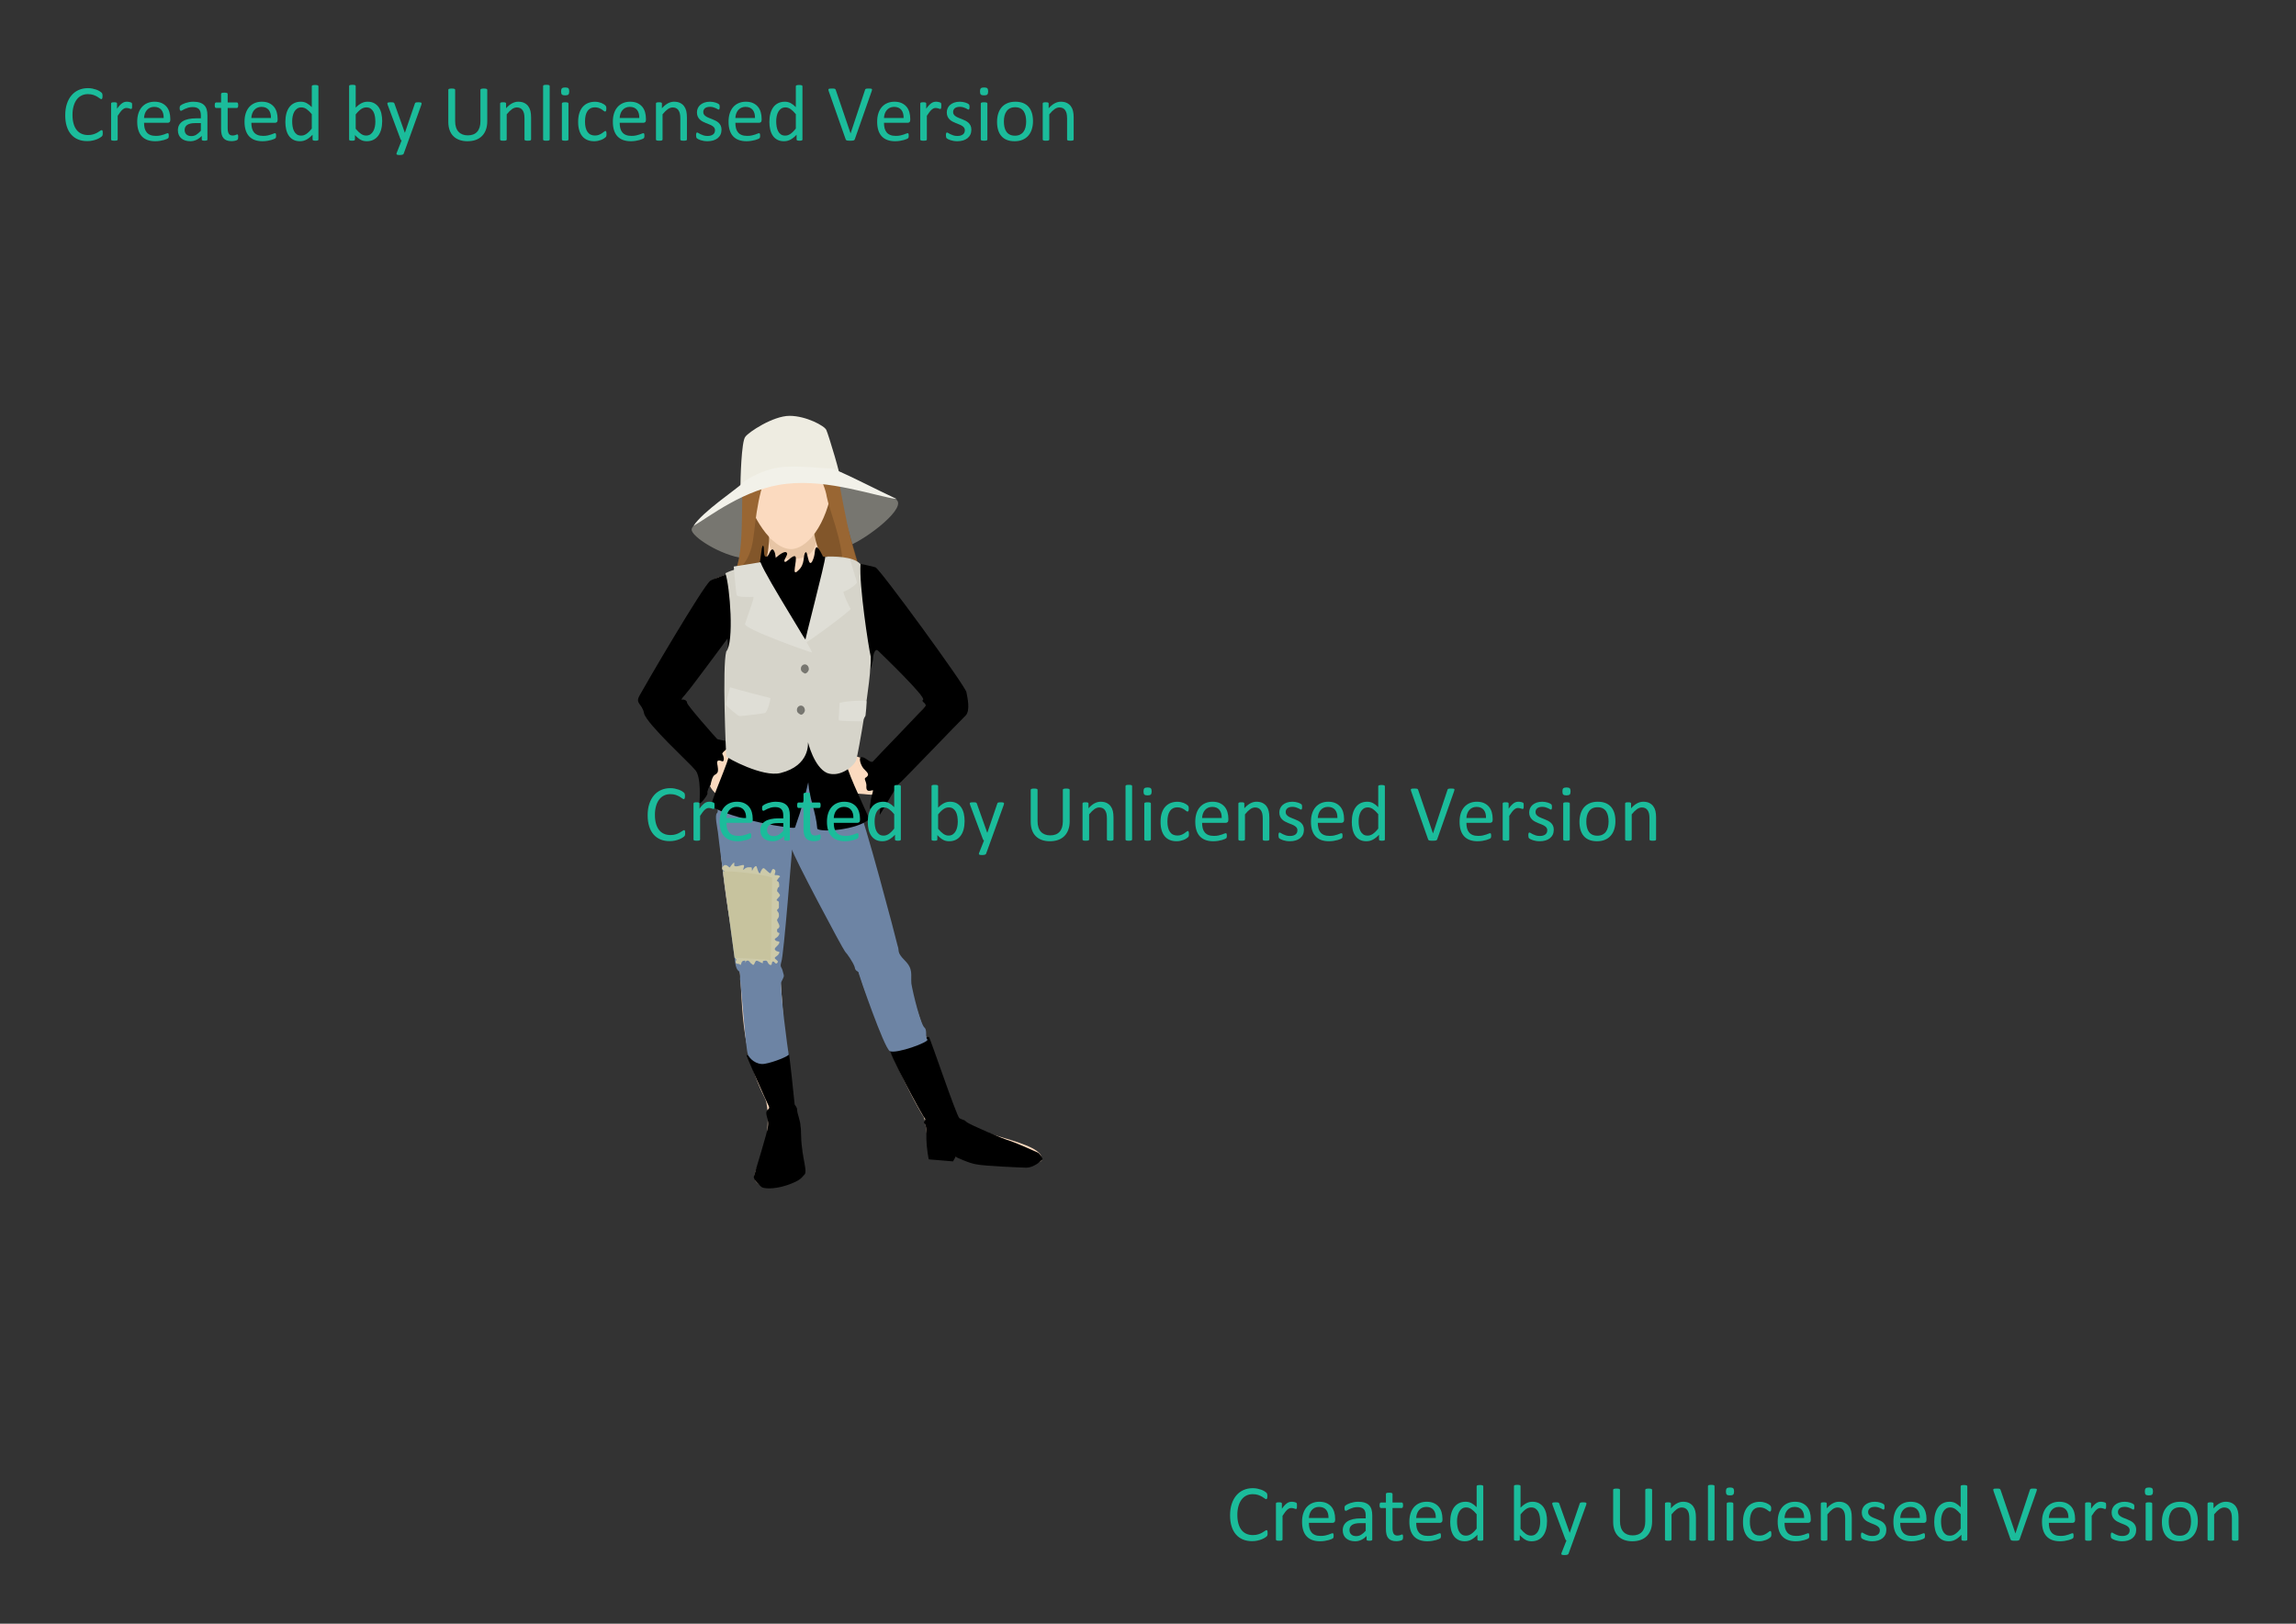 <?xml version="1.0" encoding="UTF-8"?>
<svg xmlns="http://www.w3.org/2000/svg" xmlns:xlink="http://www.w3.org/1999/xlink" width="841.89pt" height="595.276pt" viewBox="0 0 841.89 595.276" version="1.1">
<rect x="0" y="0" width="841.89" height="595.276" fill="#333333" stroke="none"/>
<defs>
<g>
<symbol overflow="visible" id="glyph0-0">
<path style="stroke:none;" d="M 14.574 -18.953 L 14.574 0 L 0.645 0 L 0.645 -18.953 Z M 13.051 -1.188 L 13.051 -17.77 L 2.168 -17.77 L 2.168 -1.188 Z M 11.234 -12.523 C 11.23 -11.945 11.152 -11.434 11 -10.984 C 10.84 -10.535 10.621 -10.156 10.344 -9.852 C 10.059 -9.539 9.727 -9.297 9.344 -9.125 C 8.957 -8.945 8.539 -8.844 8.086 -8.82 L 8.008 -6.594 C 8.004 -6.492 7.926 -6.426 7.777 -6.387 C 7.621 -6.348 7.41 -6.328 7.145 -6.328 C 6.988 -6.328 6.859 -6.332 6.758 -6.344 C 6.652 -6.352 6.57 -6.367 6.504 -6.387 C 6.438 -6.402 6.387 -6.426 6.359 -6.457 C 6.324 -6.488 6.309 -6.531 6.312 -6.594 L 6.242 -9.289 C 6.219 -9.578 6.273 -9.785 6.406 -9.902 C 6.535 -10.02 6.715 -10.078 6.938 -10.078 L 7.188 -10.078 C 7.598 -10.078 7.941 -10.137 8.223 -10.262 C 8.496 -10.379 8.723 -10.543 8.895 -10.75 C 9.066 -10.953 9.188 -11.199 9.262 -11.488 C 9.336 -11.773 9.375 -12.078 9.375 -12.406 C 9.375 -13.117 9.18 -13.684 8.793 -14.105 C 8.406 -14.52 7.789 -14.73 6.941 -14.734 C 6.594 -14.73 6.281 -14.695 6.004 -14.625 C 5.723 -14.551 5.477 -14.465 5.266 -14.375 C 5.051 -14.281 4.875 -14.199 4.742 -14.121 C 4.602 -14.043 4.504 -14.004 4.441 -14.004 C 4.41 -14.004 4.379 -14.012 4.348 -14.031 C 4.316 -14.051 4.285 -14.086 4.258 -14.141 C 4.227 -14.191 4.207 -14.266 4.195 -14.359 C 4.18 -14.449 4.172 -14.574 4.176 -14.734 C 4.172 -14.898 4.184 -15.035 4.211 -15.145 C 4.23 -15.25 4.281 -15.344 4.359 -15.426 C 4.422 -15.492 4.547 -15.57 4.738 -15.656 C 4.922 -15.742 5.145 -15.828 5.406 -15.914 C 5.664 -15.996 5.949 -16.066 6.262 -16.125 C 6.57 -16.184 6.883 -16.211 7.203 -16.215 C 7.906 -16.211 8.516 -16.113 9.023 -15.922 C 9.531 -15.723 9.945 -15.461 10.27 -15.129 C 10.594 -14.797 10.836 -14.406 10.996 -13.957 C 11.152 -13.508 11.23 -13.027 11.234 -12.523 Z M 8.246 -4 C 8.242 -3.793 8.227 -3.621 8.195 -3.484 C 8.16 -3.348 8.102 -3.234 8.02 -3.148 C 7.934 -3.055 7.82 -2.992 7.68 -2.957 C 7.535 -2.914 7.363 -2.895 7.164 -2.898 C 6.945 -2.895 6.766 -2.914 6.625 -2.957 C 6.48 -2.992 6.367 -3.055 6.281 -3.148 C 6.195 -3.234 6.133 -3.348 6.094 -3.484 C 6.055 -3.621 6.035 -3.793 6.035 -4 C 6.035 -4.199 6.055 -4.371 6.094 -4.516 C 6.133 -4.656 6.195 -4.773 6.281 -4.863 C 6.367 -4.949 6.48 -5.012 6.625 -5.055 C 6.766 -5.09 6.945 -5.109 7.164 -5.113 C 7.363 -5.109 7.535 -5.09 7.68 -5.055 C 7.82 -5.012 7.934 -4.949 8.02 -4.863 C 8.102 -4.773 8.16 -4.656 8.195 -4.516 C 8.227 -4.371 8.242 -4.199 8.246 -4 Z M 8.246 -4 "/>
</symbol>
<symbol overflow="visible" id="glyph0-1">
<path style="stroke:none;" d="M 15.176 -2.68 C 15.176 -2.52 15.168 -2.383 15.16 -2.27 C 15.148 -2.148 15.133 -2.047 15.109 -1.961 C 15.082 -1.871 15.051 -1.793 15.016 -1.727 C 14.973 -1.656 14.902 -1.574 14.809 -1.477 C 14.707 -1.379 14.504 -1.23 14.195 -1.031 C 13.879 -0.832 13.492 -0.637 13.031 -0.445 C 12.566 -0.254 12.031 -0.094 11.434 0.035 C 10.828 0.168 10.172 0.234 9.461 0.234 C 8.23 0.234 7.121 0.031 6.129 -0.379 C 5.137 -0.789 4.289 -1.395 3.594 -2.195 C 2.891 -2.996 2.355 -3.984 1.984 -5.164 C 1.605 -6.336 1.418 -7.691 1.422 -9.227 C 1.418 -10.797 1.621 -12.199 2.027 -13.43 C 2.434 -14.66 3 -15.703 3.734 -16.559 C 4.465 -17.414 5.344 -18.066 6.363 -18.516 C 7.383 -18.961 8.512 -19.184 9.758 -19.188 C 10.301 -19.184 10.832 -19.133 11.352 -19.035 C 11.867 -18.93 12.348 -18.801 12.785 -18.648 C 13.223 -18.488 13.613 -18.309 13.957 -18.105 C 14.301 -17.898 14.535 -17.727 14.668 -17.598 C 14.797 -17.465 14.883 -17.367 14.926 -17.297 C 14.961 -17.227 14.992 -17.145 15.02 -17.055 C 15.043 -16.961 15.062 -16.852 15.078 -16.727 C 15.09 -16.598 15.098 -16.445 15.102 -16.273 C 15.098 -16.074 15.09 -15.91 15.07 -15.773 C 15.051 -15.637 15.02 -15.52 14.984 -15.43 C 14.941 -15.336 14.895 -15.27 14.844 -15.227 C 14.789 -15.18 14.723 -15.156 14.645 -15.16 C 14.504 -15.156 14.312 -15.254 14.07 -15.445 C 13.82 -15.637 13.504 -15.848 13.121 -16.078 C 12.73 -16.305 12.262 -16.512 11.707 -16.707 C 11.152 -16.895 10.484 -16.992 9.711 -16.992 C 8.863 -16.992 8.098 -16.82 7.406 -16.484 C 6.715 -16.145 6.121 -15.652 5.633 -15 C 5.141 -14.344 4.762 -13.543 4.492 -12.605 C 4.219 -11.66 4.082 -10.586 4.086 -9.375 C 4.082 -8.172 4.215 -7.109 4.477 -6.188 C 4.734 -5.266 5.105 -4.492 5.594 -3.875 C 6.078 -3.25 6.676 -2.781 7.383 -2.469 C 8.09 -2.148 8.891 -1.992 9.785 -1.992 C 10.543 -1.992 11.203 -2.082 11.766 -2.27 C 12.328 -2.449 12.809 -2.656 13.207 -2.891 C 13.605 -3.117 13.93 -3.328 14.188 -3.516 C 14.438 -3.699 14.641 -3.789 14.793 -3.793 C 14.859 -3.789 14.918 -3.777 14.969 -3.75 C 15.016 -3.719 15.055 -3.66 15.086 -3.582 C 15.113 -3.496 15.137 -3.383 15.152 -3.234 C 15.168 -3.086 15.176 -2.898 15.176 -2.68 Z M 15.176 -2.68 "/>
</symbol>
<symbol overflow="visible" id="glyph0-2">
<path style="stroke:none;" d="M 9.945 -12.688 C 9.941 -12.469 9.938 -12.289 9.93 -12.141 C 9.918 -11.992 9.898 -11.875 9.871 -11.797 C 9.84 -11.711 9.805 -11.648 9.762 -11.609 C 9.715 -11.562 9.652 -11.543 9.578 -11.543 C 9.496 -11.543 9.402 -11.562 9.293 -11.609 C 9.18 -11.648 9.051 -11.691 8.914 -11.738 C 8.77 -11.777 8.613 -11.82 8.438 -11.863 C 8.258 -11.898 8.066 -11.918 7.867 -11.922 C 7.621 -11.918 7.383 -11.871 7.148 -11.777 C 6.914 -11.68 6.664 -11.516 6.406 -11.293 C 6.145 -11.066 5.875 -10.77 5.594 -10.398 C 5.309 -10.027 4.996 -9.574 4.656 -9.039 L 4.656 -0.367 C 4.652 -0.285 4.633 -0.219 4.598 -0.168 C 4.555 -0.109 4.492 -0.062 4.406 -0.027 C 4.32 0.012 4.199 0.039 4.043 0.059 C 3.887 0.074 3.684 0.082 3.441 0.086 C 3.203 0.082 3.008 0.074 2.855 0.059 C 2.695 0.039 2.57 0.012 2.48 -0.027 C 2.387 -0.062 2.324 -0.109 2.293 -0.168 C 2.254 -0.219 2.238 -0.285 2.242 -0.367 L 2.242 -13.551 C 2.238 -13.625 2.254 -13.691 2.285 -13.746 C 2.312 -13.801 2.371 -13.848 2.461 -13.895 C 2.547 -13.934 2.656 -13.965 2.797 -13.98 C 2.93 -13.996 3.113 -14.004 3.34 -14.004 C 3.555 -14.004 3.73 -13.996 3.875 -13.98 C 4.012 -13.965 4.121 -13.934 4.203 -13.895 C 4.277 -13.848 4.336 -13.801 4.371 -13.746 C 4.402 -13.691 4.418 -13.625 4.422 -13.551 L 4.422 -11.633 C 4.781 -12.156 5.121 -12.586 5.441 -12.918 C 5.758 -13.25 6.059 -13.512 6.34 -13.703 C 6.621 -13.891 6.902 -14.023 7.184 -14.098 C 7.461 -14.172 7.742 -14.207 8.027 -14.211 C 8.152 -14.207 8.297 -14.199 8.461 -14.188 C 8.621 -14.168 8.789 -14.141 8.965 -14.105 C 9.137 -14.062 9.293 -14.02 9.438 -13.973 C 9.578 -13.922 9.68 -13.875 9.738 -13.828 C 9.797 -13.777 9.836 -13.73 9.855 -13.688 C 9.875 -13.645 9.891 -13.586 9.906 -13.52 C 9.918 -13.449 9.93 -13.352 9.938 -13.219 C 9.941 -13.086 9.941 -12.906 9.945 -12.688 Z M 9.945 -12.688 "/>
</symbol>
<symbol overflow="visible" id="glyph0-3">
<path style="stroke:none;" d="M 13.492 -7.531 C 13.488 -7.145 13.391 -6.875 13.203 -6.715 C 13.008 -6.555 12.793 -6.473 12.551 -6.477 L 3.867 -6.477 C 3.867 -5.738 3.938 -5.078 4.086 -4.496 C 4.23 -3.906 4.477 -3.406 4.824 -2.988 C 5.164 -2.566 5.613 -2.242 6.164 -2.02 C 6.711 -1.793 7.383 -1.68 8.18 -1.684 C 8.805 -1.68 9.363 -1.73 9.855 -1.836 C 10.348 -1.938 10.77 -2.055 11.129 -2.184 C 11.484 -2.309 11.781 -2.422 12.012 -2.527 C 12.242 -2.625 12.418 -2.676 12.539 -2.68 C 12.605 -2.676 12.664 -2.66 12.719 -2.629 C 12.77 -2.594 12.812 -2.543 12.844 -2.477 C 12.875 -2.406 12.895 -2.312 12.91 -2.191 C 12.922 -2.066 12.93 -1.914 12.934 -1.742 C 12.93 -1.613 12.926 -1.504 12.918 -1.414 C 12.906 -1.316 12.895 -1.234 12.883 -1.164 C 12.863 -1.09 12.84 -1.023 12.809 -0.965 C 12.773 -0.906 12.727 -0.852 12.676 -0.797 C 12.621 -0.742 12.465 -0.652 12.199 -0.535 C 11.934 -0.41 11.59 -0.293 11.176 -0.176 C 10.754 -0.059 10.27 0.043 9.719 0.137 C 9.164 0.227 8.574 0.273 7.953 0.277 C 6.867 0.273 5.918 0.125 5.105 -0.176 C 4.285 -0.477 3.602 -0.926 3.047 -1.523 C 2.488 -2.117 2.066 -2.863 1.785 -3.766 C 1.5 -4.66 1.359 -5.703 1.363 -6.898 C 1.359 -8.027 1.504 -9.047 1.801 -9.953 C 2.09 -10.855 2.516 -11.621 3.07 -12.254 C 3.621 -12.879 4.285 -13.363 5.07 -13.703 C 5.848 -14.039 6.723 -14.207 7.691 -14.211 C 8.723 -14.207 9.602 -14.043 10.332 -13.711 C 11.059 -13.375 11.66 -12.926 12.129 -12.367 C 12.598 -11.805 12.941 -11.145 13.16 -10.391 C 13.379 -9.633 13.488 -8.828 13.492 -7.969 Z M 11.059 -8.246 C 11.082 -9.512 10.801 -10.508 10.211 -11.234 C 9.613 -11.953 8.73 -12.316 7.566 -12.32 C 6.965 -12.316 6.441 -12.203 5.988 -11.98 C 5.535 -11.754 5.156 -11.457 4.855 -11.086 C 4.547 -10.715 4.312 -10.281 4.148 -9.793 C 3.98 -9.297 3.887 -8.781 3.867 -8.246 Z M 11.059 -8.246 "/>
</symbol>
<symbol overflow="visible" id="glyph0-4">
<path style="stroke:none;" d="M 12.172 -0.352 C 12.168 -0.234 12.129 -0.145 12.055 -0.086 C 11.973 -0.027 11.867 0.012 11.73 0.043 C 11.594 0.066 11.395 0.082 11.133 0.086 C 10.875 0.082 10.672 0.066 10.523 0.043 C 10.371 0.012 10.262 -0.027 10.195 -0.086 C 10.125 -0.145 10.09 -0.234 10.094 -0.352 L 10.094 -1.672 C 9.512 -1.051 8.867 -0.574 8.164 -0.234 C 7.453 0.105 6.707 0.273 5.918 0.277 C 5.223 0.273 4.594 0.184 4.035 0.004 C 3.473 -0.176 2.996 -0.434 2.602 -0.777 C 2.203 -1.117 1.895 -1.535 1.676 -2.035 C 1.457 -2.527 1.348 -3.094 1.348 -3.734 C 1.348 -4.473 1.496 -5.117 1.801 -5.668 C 2.102 -6.211 2.539 -6.668 3.105 -7.031 C 3.668 -7.391 4.359 -7.66 5.184 -7.844 C 6 -8.023 6.922 -8.113 7.953 -8.117 L 9.77 -8.117 L 9.77 -9.141 C 9.766 -9.648 9.715 -10.098 9.609 -10.488 C 9.5 -10.879 9.324 -11.203 9.09 -11.461 C 8.848 -11.719 8.539 -11.914 8.156 -12.047 C 7.773 -12.18 7.305 -12.246 6.754 -12.246 C 6.156 -12.246 5.621 -12.172 5.148 -12.031 C 4.672 -11.887 4.258 -11.73 3.902 -11.562 C 3.543 -11.391 3.242 -11.234 3.008 -11.094 C 2.766 -10.949 2.59 -10.879 2.477 -10.883 C 2.395 -10.879 2.324 -10.898 2.27 -10.941 C 2.207 -10.977 2.156 -11.035 2.117 -11.117 C 2.07 -11.191 2.039 -11.293 2.02 -11.418 C 2 -11.539 1.992 -11.672 1.992 -11.82 C 1.992 -12.062 2.008 -12.258 2.043 -12.398 C 2.074 -12.539 2.156 -12.672 2.293 -12.801 C 2.422 -12.926 2.648 -13.074 2.973 -13.25 C 3.293 -13.418 3.664 -13.574 4.086 -13.719 C 4.504 -13.855 4.965 -13.973 5.465 -14.07 C 5.961 -14.16 6.465 -14.207 6.973 -14.211 C 7.918 -14.207 8.723 -14.102 9.391 -13.887 C 10.051 -13.668 10.586 -13.352 11 -12.941 C 11.406 -12.523 11.707 -12.008 11.895 -11.395 C 12.078 -10.777 12.168 -10.059 12.172 -9.242 Z M 9.77 -6.371 L 7.703 -6.371 C 7.039 -6.367 6.465 -6.312 5.977 -6.203 C 5.484 -6.09 5.078 -5.922 4.758 -5.703 C 4.438 -5.48 4.199 -5.219 4.051 -4.914 C 3.895 -4.605 3.82 -4.25 3.824 -3.852 C 3.82 -3.164 4.035 -2.621 4.473 -2.219 C 4.902 -1.809 5.512 -1.605 6.297 -1.609 C 6.93 -1.605 7.52 -1.766 8.062 -2.094 C 8.602 -2.414 9.168 -2.91 9.77 -3.574 Z M 9.77 -6.371 "/>
</symbol>
<symbol overflow="visible" id="glyph0-5">
<path style="stroke:none;" d="M 9.098 -1.332 C 9.094 -1.043 9.074 -0.82 9.039 -0.656 C 8.996 -0.492 8.938 -0.371 8.863 -0.293 C 8.781 -0.215 8.664 -0.141 8.512 -0.07 C 8.352 -0.004 8.172 0.051 7.977 0.094 C 7.773 0.137 7.562 0.172 7.336 0.203 C 7.109 0.23 6.883 0.246 6.664 0.25 C 5.977 0.246 5.391 0.16 4.906 -0.02 C 4.414 -0.199 4.016 -0.473 3.707 -0.84 C 3.391 -1.203 3.164 -1.668 3.023 -2.234 C 2.883 -2.793 2.812 -3.457 2.812 -4.219 L 2.812 -11.922 L 0.969 -11.922 C 0.816 -11.918 0.699 -11.996 0.613 -12.156 C 0.523 -12.309 0.48 -12.562 0.484 -12.922 C 0.48 -13.102 0.492 -13.258 0.52 -13.387 C 0.539 -13.512 0.57 -13.617 0.613 -13.703 C 0.648 -13.785 0.699 -13.844 0.766 -13.879 C 0.828 -13.91 0.898 -13.926 0.98 -13.93 L 2.812 -13.93 L 2.812 -17.066 C 2.812 -17.133 2.828 -17.195 2.863 -17.254 C 2.895 -17.312 2.957 -17.363 3.055 -17.41 C 3.145 -17.449 3.27 -17.48 3.43 -17.504 C 3.582 -17.52 3.777 -17.531 4.016 -17.535 C 4.254 -17.531 4.453 -17.52 4.613 -17.504 C 4.766 -17.48 4.891 -17.449 4.98 -17.41 C 5.066 -17.363 5.129 -17.312 5.172 -17.254 C 5.207 -17.195 5.227 -17.133 5.23 -17.066 L 5.23 -13.93 L 8.613 -13.93 C 8.691 -13.926 8.758 -13.91 8.816 -13.879 C 8.875 -13.844 8.926 -13.785 8.973 -13.703 C 9.012 -13.617 9.043 -13.512 9.066 -13.387 C 9.082 -13.258 9.094 -13.102 9.098 -12.922 C 9.094 -12.562 9.051 -12.309 8.965 -12.156 C 8.875 -11.996 8.758 -11.918 8.613 -11.922 L 5.23 -11.922 L 5.23 -4.57 C 5.227 -3.66 5.359 -2.973 5.633 -2.512 C 5.898 -2.047 6.379 -1.816 7.074 -1.816 C 7.297 -1.816 7.5 -1.836 7.676 -1.883 C 7.848 -1.922 8.004 -1.969 8.145 -2.02 C 8.281 -2.066 8.398 -2.113 8.496 -2.16 C 8.59 -2.203 8.676 -2.227 8.758 -2.227 C 8.805 -2.227 8.852 -2.211 8.898 -2.188 C 8.941 -2.16 8.977 -2.117 9 -2.051 C 9.023 -1.98 9.043 -1.887 9.066 -1.773 C 9.082 -1.652 9.094 -1.504 9.098 -1.332 Z M 9.098 -1.332 "/>
</symbol>
<symbol overflow="visible" id="glyph0-6">
<path style="stroke:none;" d="M 13.535 -0.367 C 13.535 -0.285 13.516 -0.215 13.484 -0.16 C 13.445 -0.098 13.387 -0.051 13.309 -0.02 C 13.223 0.016 13.113 0.039 12.977 0.059 C 12.84 0.074 12.676 0.082 12.48 0.086 C 12.273 0.082 12.102 0.074 11.965 0.059 C 11.828 0.039 11.715 0.016 11.629 -0.02 C 11.539 -0.051 11.477 -0.098 11.441 -0.16 C 11.398 -0.215 11.379 -0.285 11.383 -0.367 L 11.383 -2.109 C 10.688 -1.355 9.969 -0.77 9.223 -0.352 C 8.473 0.066 7.652 0.273 6.766 0.277 C 5.797 0.273 4.973 0.09 4.289 -0.285 C 3.605 -0.66 3.051 -1.168 2.629 -1.809 C 2.203 -2.445 1.895 -3.195 1.699 -4.062 C 1.504 -4.922 1.406 -5.836 1.406 -6.797 C 1.406 -7.93 1.527 -8.949 1.773 -9.863 C 2.016 -10.773 2.375 -11.555 2.855 -12.199 C 3.332 -12.844 3.926 -13.34 4.637 -13.688 C 5.34 -14.035 6.16 -14.207 7.09 -14.211 C 7.859 -14.207 8.562 -14.039 9.203 -13.703 C 9.84 -13.363 10.473 -12.867 11.102 -12.219 L 11.102 -19.879 C 11.098 -19.945 11.113 -20.012 11.152 -20.074 C 11.184 -20.137 11.25 -20.184 11.352 -20.223 C 11.445 -20.254 11.57 -20.285 11.727 -20.309 C 11.875 -20.332 12.07 -20.344 12.305 -20.348 C 12.547 -20.344 12.746 -20.332 12.906 -20.309 C 13.059 -20.285 13.18 -20.254 13.27 -20.223 C 13.355 -20.184 13.422 -20.137 13.469 -20.074 C 13.512 -20.012 13.535 -19.945 13.535 -19.879 Z M 11.102 -9.641 C 10.445 -10.445 9.812 -11.062 9.203 -11.492 C 8.59 -11.914 7.953 -12.129 7.297 -12.129 C 6.676 -12.129 6.152 -11.98 5.727 -11.688 C 5.293 -11.395 4.945 -11.008 4.68 -10.531 C 4.41 -10.047 4.215 -9.508 4.094 -8.906 C 3.969 -8.301 3.906 -7.684 3.91 -7.062 C 3.906 -6.391 3.957 -5.742 4.062 -5.109 C 4.164 -4.477 4.344 -3.91 4.598 -3.418 C 4.852 -2.922 5.188 -2.527 5.609 -2.234 C 6.027 -1.934 6.555 -1.785 7.191 -1.789 C 7.512 -1.785 7.824 -1.828 8.121 -1.918 C 8.418 -2.004 8.723 -2.152 9.039 -2.355 C 9.348 -2.559 9.676 -2.824 10.02 -3.156 C 10.359 -3.48 10.719 -3.883 11.102 -4.367 Z M 11.102 -9.641 "/>
</symbol>
<symbol overflow="visible" id="glyph0-7">
<path style="stroke:none;" d=""/>
</symbol>
<symbol overflow="visible" id="glyph0-8">
<path style="stroke:none;" d="M 14.371 -7.133 C 14.367 -5.988 14.242 -4.961 13.996 -4.051 C 13.746 -3.133 13.379 -2.355 12.898 -1.711 C 12.41 -1.066 11.816 -0.574 11.117 -0.234 C 10.41 0.105 9.605 0.273 8.703 0.277 C 8.277 0.273 7.891 0.234 7.535 0.152 C 7.176 0.07 6.824 -0.062 6.488 -0.246 C 6.145 -0.434 5.805 -0.668 5.465 -0.949 C 5.121 -1.23 4.758 -1.57 4.379 -1.977 L 4.379 -0.367 C 4.375 -0.285 4.355 -0.215 4.32 -0.16 C 4.277 -0.098 4.215 -0.051 4.129 -0.02 C 4.039 0.016 3.93 0.039 3.801 0.059 C 3.664 0.074 3.496 0.082 3.297 0.086 C 3.098 0.082 2.93 0.074 2.797 0.059 C 2.656 0.039 2.547 0.016 2.461 -0.02 C 2.371 -0.051 2.312 -0.098 2.285 -0.16 C 2.254 -0.215 2.238 -0.285 2.242 -0.367 L 2.242 -19.938 C 2.238 -20.012 2.254 -20.078 2.293 -20.141 C 2.324 -20.195 2.387 -20.246 2.48 -20.289 C 2.57 -20.324 2.695 -20.352 2.855 -20.375 C 3.008 -20.391 3.203 -20.402 3.441 -20.406 C 3.684 -20.402 3.887 -20.391 4.043 -20.375 C 4.199 -20.352 4.32 -20.324 4.406 -20.289 C 4.492 -20.246 4.555 -20.195 4.598 -20.141 C 4.633 -20.078 4.652 -20.012 4.656 -19.938 L 4.656 -12.039 C 5.043 -12.438 5.422 -12.773 5.793 -13.051 C 6.156 -13.32 6.516 -13.543 6.871 -13.719 C 7.219 -13.887 7.57 -14.012 7.926 -14.094 C 8.273 -14.168 8.645 -14.207 9.039 -14.211 C 9.992 -14.207 10.809 -14.016 11.488 -13.637 C 12.164 -13.254 12.715 -12.746 13.145 -12.105 C 13.566 -11.465 13.879 -10.715 14.078 -9.859 C 14.27 -8.996 14.367 -8.086 14.371 -7.133 Z M 11.867 -6.855 C 11.863 -7.527 11.812 -8.18 11.711 -8.816 C 11.605 -9.449 11.426 -10.012 11.172 -10.5 C 10.914 -10.988 10.574 -11.379 10.156 -11.68 C 9.73 -11.977 9.207 -12.129 8.578 -12.129 C 8.262 -12.129 7.949 -12.082 7.648 -11.996 C 7.34 -11.906 7.031 -11.762 6.719 -11.559 C 6.402 -11.352 6.078 -11.086 5.742 -10.766 C 5.402 -10.438 5.039 -10.035 4.656 -9.551 L 4.656 -4.293 C 5.324 -3.48 5.965 -2.863 6.574 -2.438 C 7.184 -2.012 7.816 -1.797 8.477 -1.801 C 9.082 -1.797 9.602 -1.945 10.039 -2.238 C 10.469 -2.531 10.82 -2.918 11.09 -3.406 C 11.359 -3.887 11.555 -4.43 11.68 -5.031 C 11.801 -5.629 11.863 -6.238 11.867 -6.855 Z M 11.867 -6.855 "/>
</symbol>
<symbol overflow="visible" id="glyph0-9">
<path style="stroke:none;" d="M 8.246 0 L 6.488 4.848 C 6.426 5 6.277 5.121 6.043 5.207 C 5.801 5.289 5.438 5.332 4.953 5.332 C 4.695 5.332 4.492 5.316 4.336 5.293 C 4.18 5.266 4.059 5.227 3.977 5.168 C 3.891 5.109 3.844 5.031 3.836 4.934 C 3.824 4.836 3.848 4.719 3.91 4.586 L 5.727 0 C 5.633 -0.039 5.551 -0.102 5.477 -0.188 C 5.395 -0.273 5.34 -0.367 5.316 -0.469 L 0.617 -13.066 C 0.535 -13.27 0.496 -13.43 0.5 -13.551 C 0.496 -13.664 0.535 -13.758 0.617 -13.828 C 0.691 -13.895 0.82 -13.938 0.996 -13.965 C 1.168 -13.988 1.402 -14.004 1.699 -14.004 C 1.992 -14.004 2.219 -13.996 2.387 -13.98 C 2.551 -13.965 2.684 -13.938 2.781 -13.902 C 2.879 -13.859 2.949 -13.805 2.996 -13.734 C 3.035 -13.66 3.082 -13.559 3.133 -13.434 L 6.898 -2.855 L 6.945 -2.855 L 10.578 -13.492 C 10.633 -13.676 10.703 -13.793 10.789 -13.848 C 10.867 -13.898 10.992 -13.938 11.16 -13.965 C 11.324 -13.988 11.562 -14.004 11.879 -14.004 C 12.148 -14.004 12.375 -13.988 12.551 -13.965 C 12.727 -13.938 12.855 -13.895 12.941 -13.828 C 13.023 -13.758 13.066 -13.664 13.066 -13.551 C 13.066 -13.43 13.035 -13.281 12.977 -13.109 Z M 8.246 0 "/>
</symbol>
<symbol overflow="visible" id="glyph0-10">
<path style="stroke:none;" d="M 16.773 -7 C 16.77 -5.848 16.602 -4.82 16.266 -3.918 C 15.93 -3.012 15.449 -2.246 14.824 -1.625 C 14.199 -0.996 13.438 -0.523 12.539 -0.203 C 11.641 0.117 10.617 0.273 9.477 0.277 C 8.43 0.273 7.48 0.125 6.621 -0.176 C 5.762 -0.477 5.023 -0.922 4.406 -1.516 C 3.789 -2.105 3.316 -2.844 2.988 -3.734 C 2.656 -4.621 2.488 -5.648 2.492 -6.812 L 2.492 -18.574 C 2.488 -18.652 2.508 -18.719 2.551 -18.777 C 2.586 -18.836 2.656 -18.883 2.754 -18.918 C 2.848 -18.949 2.973 -18.977 3.133 -19.004 C 3.285 -19.027 3.492 -19.043 3.75 -19.043 C 3.984 -19.043 4.184 -19.027 4.352 -19.004 C 4.516 -18.977 4.645 -18.949 4.738 -18.918 C 4.828 -18.883 4.895 -18.836 4.938 -18.777 C 4.973 -18.719 4.992 -18.652 4.996 -18.574 L 4.996 -7.117 C 4.992 -6.238 5.098 -5.473 5.316 -4.816 C 5.527 -4.16 5.84 -3.613 6.246 -3.184 C 6.652 -2.746 7.141 -2.422 7.711 -2.203 C 8.281 -1.984 8.922 -1.875 9.641 -1.875 C 10.367 -1.875 11.02 -1.98 11.594 -2.195 C 12.164 -2.41 12.648 -2.734 13.043 -3.164 C 13.438 -3.594 13.738 -4.125 13.949 -4.758 C 14.156 -5.391 14.262 -6.133 14.266 -6.988 L 14.266 -18.574 C 14.262 -18.652 14.281 -18.719 14.324 -18.777 C 14.359 -18.836 14.43 -18.883 14.531 -18.918 C 14.629 -18.949 14.758 -18.977 14.918 -19.004 C 15.078 -19.027 15.281 -19.043 15.527 -19.043 C 15.762 -19.043 15.957 -19.027 16.121 -19.004 C 16.277 -18.977 16.406 -18.949 16.5 -18.918 C 16.594 -18.883 16.66 -18.836 16.707 -18.777 C 16.746 -18.719 16.77 -18.652 16.773 -18.574 Z M 16.773 -7 "/>
</symbol>
<symbol overflow="visible" id="glyph0-11">
<path style="stroke:none;" d="M 13.594 -0.367 C 13.594 -0.285 13.574 -0.219 13.535 -0.168 C 13.496 -0.109 13.43 -0.062 13.344 -0.027 C 13.25 0.012 13.129 0.039 12.977 0.059 C 12.816 0.074 12.621 0.082 12.391 0.086 C 12.145 0.082 11.945 0.074 11.793 0.059 C 11.633 0.039 11.512 0.012 11.426 -0.027 C 11.336 -0.062 11.27 -0.109 11.234 -0.168 C 11.191 -0.219 11.172 -0.285 11.176 -0.367 L 11.176 -8.086 C 11.172 -8.836 11.113 -9.441 11 -9.902 C 10.879 -10.359 10.711 -10.754 10.488 -11.086 C 10.262 -11.418 9.969 -11.672 9.617 -11.848 C 9.258 -12.023 8.848 -12.109 8.379 -12.113 C 7.77 -12.109 7.164 -11.895 6.562 -11.469 C 5.957 -11.035 5.32 -10.406 4.656 -9.578 L 4.656 -0.367 C 4.652 -0.285 4.633 -0.219 4.598 -0.168 C 4.555 -0.109 4.492 -0.062 4.406 -0.027 C 4.32 0.012 4.199 0.039 4.043 0.059 C 3.887 0.074 3.684 0.082 3.441 0.086 C 3.203 0.082 3.008 0.074 2.855 0.059 C 2.695 0.039 2.57 0.012 2.48 -0.027 C 2.387 -0.062 2.324 -0.109 2.293 -0.168 C 2.254 -0.219 2.238 -0.285 2.242 -0.367 L 2.242 -13.551 C 2.238 -13.625 2.254 -13.691 2.285 -13.746 C 2.312 -13.801 2.371 -13.848 2.461 -13.895 C 2.547 -13.934 2.656 -13.965 2.797 -13.98 C 2.93 -13.996 3.113 -14.004 3.34 -14.004 C 3.555 -14.004 3.73 -13.996 3.875 -13.98 C 4.012 -13.965 4.121 -13.934 4.203 -13.895 C 4.277 -13.848 4.336 -13.801 4.371 -13.746 C 4.402 -13.691 4.418 -13.625 4.422 -13.551 L 4.422 -11.805 C 5.164 -12.633 5.906 -13.242 6.645 -13.629 C 7.379 -14.016 8.121 -14.207 8.875 -14.211 C 9.754 -14.207 10.492 -14.059 11.094 -13.762 C 11.691 -13.461 12.18 -13.062 12.551 -12.566 C 12.922 -12.066 13.188 -11.484 13.352 -10.816 C 13.512 -10.145 13.594 -9.34 13.594 -8.406 Z M 13.594 -0.367 "/>
</symbol>
<symbol overflow="visible" id="glyph0-12">
<path style="stroke:none;" d="M 4.656 -0.367 C 4.652 -0.285 4.633 -0.219 4.598 -0.168 C 4.555 -0.109 4.492 -0.062 4.406 -0.027 C 4.32 0.012 4.199 0.039 4.043 0.059 C 3.887 0.074 3.684 0.082 3.441 0.086 C 3.203 0.082 3.008 0.074 2.855 0.059 C 2.695 0.039 2.57 0.012 2.48 -0.027 C 2.387 -0.062 2.324 -0.109 2.293 -0.168 C 2.254 -0.219 2.238 -0.285 2.242 -0.367 L 2.242 -19.938 C 2.238 -20.012 2.254 -20.078 2.293 -20.141 C 2.324 -20.195 2.387 -20.246 2.48 -20.289 C 2.57 -20.324 2.695 -20.352 2.855 -20.375 C 3.008 -20.391 3.203 -20.402 3.441 -20.406 C 3.684 -20.402 3.887 -20.391 4.043 -20.375 C 4.199 -20.352 4.32 -20.324 4.406 -20.289 C 4.492 -20.246 4.555 -20.195 4.598 -20.141 C 4.633 -20.078 4.652 -20.012 4.656 -19.938 Z M 4.656 -0.367 "/>
</symbol>
<symbol overflow="visible" id="glyph0-13">
<path style="stroke:none;" d="M 4.656 -0.367 C 4.652 -0.285 4.633 -0.219 4.598 -0.168 C 4.555 -0.109 4.492 -0.062 4.406 -0.027 C 4.32 0.012 4.199 0.039 4.043 0.059 C 3.887 0.074 3.684 0.082 3.441 0.086 C 3.203 0.082 3.008 0.074 2.855 0.059 C 2.695 0.039 2.57 0.012 2.48 -0.027 C 2.387 -0.062 2.324 -0.109 2.293 -0.168 C 2.254 -0.219 2.238 -0.285 2.242 -0.367 L 2.242 -13.551 C 2.238 -13.617 2.254 -13.68 2.293 -13.738 C 2.324 -13.797 2.387 -13.848 2.48 -13.887 C 2.57 -13.926 2.695 -13.953 2.855 -13.973 C 3.008 -13.992 3.203 -14.004 3.441 -14.004 C 3.684 -14.004 3.887 -13.992 4.043 -13.973 C 4.199 -13.953 4.32 -13.926 4.406 -13.887 C 4.492 -13.848 4.555 -13.797 4.598 -13.738 C 4.633 -13.68 4.652 -13.617 4.656 -13.551 Z M 4.938 -18.004 C 4.934 -17.434 4.824 -17.047 4.613 -16.844 C 4.395 -16.637 4 -16.535 3.43 -16.539 C 2.859 -16.535 2.473 -16.637 2.262 -16.84 C 2.051 -17.039 1.945 -17.414 1.949 -17.973 C 1.945 -18.535 2.051 -18.922 2.27 -19.129 C 2.48 -19.332 2.879 -19.434 3.457 -19.438 C 4.02 -19.434 4.406 -19.336 4.621 -19.137 C 4.828 -18.934 4.934 -18.555 4.938 -18.004 Z M 4.938 -18.004 "/>
</symbol>
<symbol overflow="visible" id="glyph0-14">
<path style="stroke:none;" d="M 11.719 -2.375 C 11.719 -2.203 11.711 -2.059 11.703 -1.941 C 11.688 -1.816 11.672 -1.715 11.652 -1.633 C 11.625 -1.547 11.598 -1.473 11.566 -1.414 C 11.531 -1.348 11.453 -1.258 11.332 -1.137 C 11.207 -1.012 10.996 -0.859 10.707 -0.68 C 10.41 -0.5 10.082 -0.336 9.719 -0.195 C 9.352 -0.055 8.953 0.055 8.527 0.145 C 8.094 0.23 7.648 0.273 7.191 0.277 C 6.242 0.273 5.402 0.121 4.672 -0.191 C 3.938 -0.5 3.324 -0.957 2.832 -1.559 C 2.336 -2.16 1.961 -2.895 1.707 -3.77 C 1.445 -4.641 1.316 -5.652 1.32 -6.797 C 1.316 -8.094 1.477 -9.207 1.793 -10.145 C 2.109 -11.074 2.543 -11.84 3.098 -12.434 C 3.648 -13.027 4.297 -13.469 5.047 -13.762 C 5.789 -14.047 6.598 -14.191 7.469 -14.195 C 7.887 -14.191 8.297 -14.152 8.695 -14.078 C 9.09 -13.996 9.453 -13.895 9.785 -13.77 C 10.113 -13.641 10.406 -13.492 10.668 -13.328 C 10.926 -13.16 11.113 -13.02 11.234 -12.906 C 11.348 -12.785 11.43 -12.691 11.477 -12.625 C 11.52 -12.555 11.555 -12.473 11.586 -12.383 C 11.613 -12.289 11.633 -12.188 11.645 -12.07 C 11.652 -11.953 11.66 -11.805 11.66 -11.633 C 11.66 -11.246 11.613 -10.98 11.527 -10.832 C 11.438 -10.68 11.332 -10.605 11.207 -10.605 C 11.055 -10.605 10.887 -10.684 10.699 -10.848 C 10.508 -11.004 10.266 -11.184 9.973 -11.383 C 9.68 -11.574 9.324 -11.75 8.91 -11.914 C 8.492 -12.07 8.004 -12.152 7.441 -12.156 C 6.277 -12.152 5.383 -11.707 4.766 -10.816 C 4.141 -9.922 3.832 -8.625 3.836 -6.93 C 3.832 -6.078 3.914 -5.332 4.078 -4.695 C 4.238 -4.051 4.473 -3.516 4.789 -3.09 C 5.098 -2.656 5.48 -2.336 5.938 -2.129 C 6.391 -1.918 6.914 -1.816 7.5 -1.816 C 8.055 -1.816 8.543 -1.902 8.965 -2.078 C 9.383 -2.254 9.746 -2.445 10.055 -2.656 C 10.359 -2.863 10.617 -3.055 10.832 -3.227 C 11.039 -3.395 11.203 -3.48 11.324 -3.484 C 11.391 -3.48 11.449 -3.461 11.496 -3.426 C 11.543 -3.383 11.582 -3.316 11.621 -3.227 C 11.652 -3.133 11.68 -3.016 11.695 -2.875 C 11.711 -2.73 11.719 -2.562 11.719 -2.375 Z M 11.719 -2.375 "/>
</symbol>
<symbol overflow="visible" id="glyph0-15">
<path style="stroke:none;" d="M 10.516 -3.953 C 10.512 -3.277 10.387 -2.676 10.141 -2.152 C 9.891 -1.621 9.539 -1.18 9.082 -0.82 C 8.621 -0.457 8.074 -0.184 7.441 0 C 6.805 0.184 6.105 0.273 5.348 0.277 C 4.875 0.273 4.426 0.238 4.004 0.168 C 3.574 0.094 3.195 0.004 2.863 -0.109 C 2.523 -0.219 2.238 -0.336 2.008 -0.461 C 1.77 -0.582 1.598 -0.691 1.492 -0.789 C 1.383 -0.887 1.305 -1.023 1.258 -1.199 C 1.207 -1.375 1.184 -1.613 1.188 -1.918 C 1.184 -2.098 1.191 -2.254 1.215 -2.387 C 1.23 -2.512 1.258 -2.617 1.289 -2.695 C 1.316 -2.773 1.355 -2.828 1.41 -2.863 C 1.461 -2.895 1.523 -2.91 1.598 -2.914 C 1.703 -2.91 1.859 -2.844 2.07 -2.715 C 2.277 -2.582 2.539 -2.441 2.848 -2.285 C 3.156 -2.129 3.52 -1.984 3.941 -1.852 C 4.359 -1.719 4.844 -1.652 5.391 -1.656 C 5.801 -1.652 6.172 -1.695 6.504 -1.785 C 6.832 -1.871 7.117 -2 7.367 -2.172 C 7.609 -2.34 7.797 -2.559 7.93 -2.824 C 8.059 -3.09 8.125 -3.402 8.129 -3.766 C 8.125 -4.133 8.031 -4.445 7.844 -4.699 C 7.652 -4.953 7.402 -5.176 7.09 -5.375 C 6.777 -5.566 6.426 -5.742 6.035 -5.895 C 5.645 -6.047 5.238 -6.203 4.824 -6.371 C 4.406 -6.535 4.004 -6.723 3.609 -6.934 C 3.211 -7.141 2.855 -7.398 2.547 -7.703 C 2.23 -8.004 1.98 -8.367 1.793 -8.789 C 1.602 -9.207 1.504 -9.707 1.508 -10.297 C 1.504 -10.812 1.605 -11.309 1.809 -11.785 C 2.008 -12.254 2.309 -12.668 2.711 -13.027 C 3.109 -13.379 3.609 -13.668 4.211 -13.887 C 4.809 -14.102 5.508 -14.207 6.312 -14.211 C 6.66 -14.207 7.012 -14.18 7.367 -14.121 C 7.715 -14.059 8.035 -13.984 8.32 -13.898 C 8.602 -13.812 8.84 -13.715 9.043 -13.613 C 9.238 -13.508 9.391 -13.418 9.496 -13.344 C 9.598 -13.262 9.668 -13.195 9.703 -13.137 C 9.738 -13.078 9.762 -13.012 9.777 -12.941 C 9.789 -12.867 9.805 -12.777 9.82 -12.668 C 9.836 -12.559 9.844 -12.426 9.844 -12.273 C 9.844 -12.105 9.836 -11.961 9.82 -11.844 C 9.805 -11.719 9.777 -11.621 9.746 -11.543 C 9.707 -11.465 9.668 -11.406 9.621 -11.375 C 9.574 -11.336 9.52 -11.32 9.461 -11.324 C 9.371 -11.32 9.246 -11.375 9.082 -11.484 C 8.914 -11.59 8.699 -11.703 8.438 -11.828 C 8.172 -11.949 7.859 -12.062 7.508 -12.172 C 7.148 -12.277 6.742 -12.332 6.285 -12.336 C 5.871 -12.332 5.508 -12.285 5.199 -12.195 C 4.883 -12.098 4.629 -11.965 4.43 -11.797 C 4.23 -11.625 4.078 -11.426 3.977 -11.191 C 3.871 -10.957 3.82 -10.703 3.824 -10.43 C 3.82 -10.047 3.918 -9.727 4.117 -9.469 C 4.309 -9.211 4.562 -8.984 4.879 -8.789 C 5.188 -8.594 5.543 -8.418 5.945 -8.262 C 6.344 -8.105 6.75 -7.941 7.168 -7.777 C 7.582 -7.609 7.992 -7.426 8.398 -7.223 C 8.801 -7.016 9.16 -6.766 9.477 -6.473 C 9.785 -6.18 10.039 -5.828 10.23 -5.418 C 10.418 -5.008 10.512 -4.52 10.516 -3.953 Z M 10.516 -3.953 "/>
</symbol>
<symbol overflow="visible" id="glyph0-16">
<path style="stroke:none;" d="M 10.18 -0.438 C 10.137 -0.328 10.086 -0.242 10.02 -0.176 C 9.949 -0.105 9.852 -0.051 9.734 -0.016 C 9.609 0.023 9.453 0.047 9.266 0.062 C 9.07 0.074 8.836 0.082 8.555 0.086 C 8.34 0.082 8.152 0.078 7.992 0.078 C 7.828 0.07 7.688 0.059 7.574 0.043 C 7.453 0.02 7.352 0.004 7.273 -0.02 C 7.188 -0.043 7.117 -0.078 7.059 -0.117 C 7 -0.156 6.953 -0.199 6.922 -0.254 C 6.883 -0.305 6.852 -0.371 6.828 -0.453 L 0.629 -18.062 C 0.547 -18.273 0.508 -18.445 0.504 -18.582 C 0.5 -18.711 0.539 -18.812 0.629 -18.883 C 0.715 -18.949 0.859 -18.992 1.055 -19.012 C 1.25 -19.031 1.512 -19.043 1.844 -19.043 C 2.117 -19.043 2.336 -19.035 2.496 -19.02 C 2.656 -19.004 2.781 -18.977 2.871 -18.941 C 2.957 -18.898 3.02 -18.848 3.066 -18.785 C 3.105 -18.723 3.148 -18.641 3.195 -18.547 L 8.629 -2.594 L 8.641 -2.594 L 13.93 -18.516 C 13.957 -18.621 13.992 -18.707 14.035 -18.777 C 14.07 -18.844 14.141 -18.898 14.238 -18.941 C 14.332 -18.977 14.469 -19.004 14.648 -19.02 C 14.824 -19.035 15.059 -19.043 15.352 -19.043 C 15.652 -19.043 15.891 -19.027 16.066 -19.004 C 16.242 -18.977 16.359 -18.934 16.426 -18.867 C 16.488 -18.797 16.516 -18.695 16.5 -18.566 C 16.484 -18.43 16.438 -18.258 16.363 -18.047 Z M 10.18 -0.438 "/>
</symbol>
<symbol overflow="visible" id="glyph0-17">
<path style="stroke:none;" d="M 14.5 -7.105 C 14.496 -6.027 14.355 -5.039 14.074 -4.137 C 13.793 -3.23 13.371 -2.449 12.809 -1.801 C 12.246 -1.145 11.543 -0.637 10.699 -0.27 C 9.855 0.094 8.875 0.273 7.766 0.277 C 6.676 0.273 5.73 0.117 4.926 -0.203 C 4.117 -0.523 3.445 -0.992 2.914 -1.609 C 2.375 -2.223 1.977 -2.969 1.715 -3.852 C 1.449 -4.727 1.316 -5.723 1.32 -6.84 C 1.316 -7.91 1.457 -8.902 1.734 -9.809 C 2.012 -10.711 2.43 -11.488 2.992 -12.145 C 3.551 -12.797 4.254 -13.305 5.098 -13.668 C 5.938 -14.027 6.918 -14.207 8.043 -14.211 C 9.125 -14.207 10.07 -14.047 10.875 -13.727 C 11.68 -13.402 12.352 -12.934 12.891 -12.32 C 13.426 -11.703 13.828 -10.957 14.098 -10.078 C 14.363 -9.195 14.496 -8.203 14.5 -7.105 Z M 11.996 -6.945 C 11.992 -7.652 11.926 -8.328 11.797 -8.965 C 11.66 -9.598 11.441 -10.152 11.137 -10.633 C 10.828 -11.109 10.414 -11.488 9.895 -11.77 C 9.371 -12.047 8.723 -12.188 7.945 -12.188 C 7.227 -12.188 6.605 -12.059 6.09 -11.805 C 5.57 -11.551 5.145 -11.191 4.812 -10.73 C 4.477 -10.262 4.23 -9.715 4.066 -9.082 C 3.902 -8.445 3.82 -7.75 3.824 -7 C 3.82 -6.277 3.887 -5.598 4.023 -4.965 C 4.152 -4.328 4.375 -3.777 4.688 -3.305 C 4.996 -2.828 5.41 -2.449 5.934 -2.176 C 6.453 -1.895 7.105 -1.758 7.887 -1.758 C 8.598 -1.758 9.211 -1.883 9.734 -2.137 C 10.254 -2.391 10.684 -2.746 11.02 -3.207 C 11.352 -3.664 11.598 -4.211 11.758 -4.848 C 11.914 -5.48 11.992 -6.18 11.996 -6.945 Z M 11.996 -6.945 "/>
</symbol>
</g>
</defs>
<g id="surface1">
<path style=" stroke:none;fill-rule:evenodd;fill:rgb(46.667%,46.275%,43.922%);fill-opacity:1;" d="M 274.457 177.23 C 269.957 180.23 253.609 191.371 253.609 194.121 C 253.457 196.73 264.465 203.734 272.723 204.652 C 281.207 205.73 304.828 202.82 311.25 200.074 C 317.957 197.48 333.266 185.727 328.375 182.98 C 323.207 180.23 310.641 176.875 307.887 175.957 C 305.207 174.98 273.945 177.18 274.555 177.18 Z M 274.457 177.23 "/>
<path style=" stroke:none;fill-rule:evenodd;fill:rgb(50.98%,33.725%,16.471%);fill-opacity:1;" d="M 274.137 174.633 C 274.137 177.633 273.629 205.082 272.254 206.457 C 271.137 207.633 268.812 210.273 268.812 210.961 C 268.887 211.383 315.004 207.984 315.004 207.984 L 304.137 170.133 Z M 274.137 174.633 "/>
<path style=" stroke:none;fill-rule:evenodd;fill:rgb(98.431%,85.49%,74.902%);fill-opacity:1;" d="M 279.754 207.332 C 276.004 210.332 265.5 209.305 260.5 213.32 C 258.004 215.582 270.977 226.742 268.918 261.652 C 267.754 275.582 268.5 274.801 263.875 287.391 C 261.754 292.832 265.418 332.43 270.461 350.895 C 273.004 361.082 269.73 381.789 280.551 402.789 C 282.004 406.082 281.391 413.699 281.391 413.699 C 280.504 426.332 275.934 428.293 276.766 432.164 C 277.504 436.082 285.176 435.422 292.219 432.406 C 297.004 430.082 292.883 419.855 293.301 415.656 C 294.004 411.332 290.641 406.566 290.219 404.469 C 288.004 394.082 286.855 363.344 286.016 358.309 C 285.754 354.332 288.117 316.902 290.219 307.672 C 294.754 322.082 312.184 346.602 316.004 359.566 C 318.004 366.332 330.305 395.625 338.141 408.664 C 339.754 410.582 338.941 412.656 341.086 423.352 C 341.254 424.082 348.418 423.34 351.594 424.332 C 365.254 428.582 378.027 428.012 381.922 425.59 C 384.004 418.082 353.781 416.359 350.418 408.805 C 347.254 401.582 334.277 367.176 333.941 361.246 C 333.754 355.082 329.793 351.957 327.773 347.258 C 324.004 338.582 317.543 306.691 314.602 297.039 C 312.004 289.082 309.977 280.672 310.395 277.734 C 317.254 229.832 331.762 227.734 322.145 210.934 C 318.754 205.832 307.188 209.469 301.988 204.301 C 297.754 200.582 297.363 184.082 297.363 184.082 L 282.004 191.582 C 282.004 191.582 282.711 204.238 279.707 207.238 Z M 279.754 207.332 "/>
<path style=" stroke:none;fill-rule:evenodd;fill:rgb(59.608%,45.49%,24.314%);fill-opacity:0.2;" d="M 281.773 197.391 C 281.773 197.391 281.391 204.441 289.379 204.859 C 302.023 205.641 299.047 194.793 299.047 193.109 C 299.023 191.391 292.789 202.383 281.836 197.168 Z M 281.773 197.391 "/>
<path style=" stroke:none;fill-rule:evenodd;fill:rgb(98.431%,85.49%,74.902%);fill-opacity:1;" d="M 261.258 213.352 C 256.758 218.602 239.984 247.035 235.758 256.266 C 232.758 262.102 261.633 281.234 261.633 281.234 L 265.758 274.852 C 265.758 274.852 249.02 256.895 249.02 256.059 C 249.258 252.352 269.621 228.781 269.621 228.781 Z M 261.258 213.352 "/>
<path style=" stroke:none;fill-rule:evenodd;fill:rgb(98.431%,85.49%,74.902%);fill-opacity:1;" d="M 258.145 277.652 C 258.145 271.652 258.578 272.551 263.336 272.551 C 267.895 272.402 272.762 275.5 272.762 281.434 C 272.395 287.402 269.613 291.586 264.855 291.586 C 260.395 291.902 258.145 283.887 258.145 277.949 Z M 258.145 277.652 "/>
<path style=" stroke:none;fill-rule:evenodd;fill:rgb(98.431%,85.49%,74.902%);fill-opacity:1;" d="M 306.902 283.121 C 306.902 269.621 325.109 282.082 325.109 285.852 C 324.902 289.871 325.109 292.145 316.801 291.129 C 307.652 290.621 307.234 288.512 307.035 282.914 Z M 306.902 283.121 "/>
<path style=" stroke:none;fill-rule:evenodd;fill:rgb(98.431%,85.49%,74.902%);fill-opacity:1;" d="M 320.555 210.988 C 332.555 225.988 351.258 246.957 354.117 255.637 C 356.555 262.738 324.691 290.133 324.691 290.047 L 319.055 281.488 C 319.055 281.488 341.004 257.734 340.664 257.062 C 340.055 255.988 315.629 228.594 315.629 228.594 Z M 320.555 210.988 "/>
<path style=" stroke:none;fill-rule:evenodd;fill:rgb(98.431%,85.49%,74.902%);fill-opacity:1;" d="M 273.457 181.172 C 271.957 160.922 278.621 156.375 287.656 154.922 C 300.457 154.172 305.379 165.238 305.379 176.324 C 304.207 189.422 297.406 200.809 290.273 201.324 C 282.457 201.422 275.25 188.145 273.824 181.359 Z M 273.457 181.172 "/>
<path style=" stroke:none;fill-rule:evenodd;fill:rgb(60%,40%,20%);fill-opacity:1;" d="M 289.68 164.027 C 297.93 167.027 302.527 177.762 303.137 182.035 C 303.93 186.527 308.949 198.18 308.949 207.066 C 309.18 207.527 315.473 209.004 315.008 207.984 C 310.68 197.027 307.418 173.184 305.277 165.25 C 303.93 161.027 298.246 151.816 289.684 154.793 C 283.68 152.777 275.703 159.805 274.086 164.637 C 270.18 176.777 274.395 201.574 268.812 210.961 C 276.93 203.777 275.77 198.672 277.449 187.836 C 279.18 176.777 282.039 168.605 289.684 164.027 Z M 289.68 164.027 "/>
<path style=" stroke:none;fill-rule:evenodd;fill:rgb(93.333%,92.549%,88.235%);fill-opacity:1;" d="M 271.496 178.703 C 271.496 176.453 271.805 161.609 273.332 160.086 C 274.496 158.453 283.426 152.453 289.539 152.453 C 295.496 152.453 302.383 156.117 302.996 157.645 C 303.746 159.203 308.805 175.957 307.887 175.043 C 306.746 174.203 298.102 173.82 290.457 173.82 C 282.746 173.453 272.109 179.012 271.496 179.012 Z M 271.496 178.703 "/>
<path style=" stroke:none;fill-rule:evenodd;fill:rgb(94.902%,94.51%,91.373%);fill-opacity:1;" d="M 272.332 177.094 C 270.082 179.344 257.508 187.672 254.332 192.766 C 259.582 189.844 273.18 178.895 288.469 177.371 C 303.832 175.594 321.148 181.949 328.867 182.977 C 322.582 180.094 306.355 171.684 304.523 171.684 C 302.332 171.844 295.715 170.863 289.234 171.094 C 279.832 171.094 272.223 176.988 272.223 176.988 Z M 272.332 177.094 "/>
<path style=" stroke:none;fill-rule:evenodd;fill:rgb(0%,0%,0%);fill-opacity:1;" d="M 326.195 384.535 C 331.445 384.535 340.301 379.559 340.605 380.172 C 341.195 380.785 350.547 408.711 351.77 409.93 C 353.195 410.785 353.297 410.238 354.367 411.305 C 355.445 412.285 368.129 417.715 370.574 418.324 C 372.695 419.035 380.664 422.598 380.664 422.598 C 380.945 422.785 382.5 424.43 382.25 425.043 C 381.695 425.785 378.832 428.094 376.383 428.094 C 374.195 428.035 360.789 427.484 358.039 426.871 C 355.445 426.535 350.391 424.125 350.391 424.125 L 349.445 425.785 C 349.445 425.785 340.605 425.043 340.605 425.043 C 340.445 425.035 339.691 420.156 339.691 417.715 C 339.695 415.285 339.691 412.527 339.078 411.914 C 338.195 411.535 339.766 410.617 339.078 409.93 C 338.195 409.285 325.012 384.445 326.273 384.445 Z M 326.195 384.535 "/>
<path style=" stroke:none;fill-rule:evenodd;fill:rgb(0%,0%,0%);fill-opacity:1;" d="M 273.637 386.719 C 278.887 389.719 289.234 385.969 289.234 385.969 C 289.387 385.969 291.375 404.285 291.375 404.895 C 291.637 405.469 292.289 405.809 292.289 407.031 C 292.387 408.469 293.516 411 293.516 412.832 C 293.887 414.469 293.516 416.801 294.125 421.074 C 294.637 425.719 295.961 429.621 295.043 430.535 C 293.887 431.719 293.82 432.672 288.621 434.504 C 283.387 436.219 279.754 435.727 279.141 435.113 C 278.887 434.719 276.391 432.977 276.391 431.449 C 276.637 430.219 281.59 414.664 281.59 412.832 C 281.887 410.719 280.977 409.473 280.977 407.945 C 281.137 406.219 282.812 407.031 281.59 404.895 C 280.387 402.469 273.637 387.191 273.637 386.578 Z M 273.637 386.719 "/>
<path style=" stroke:none;fill-rule:evenodd;fill:rgb(42.745%,51.765%,64.314%);fill-opacity:1;" d="M 269.418 276.23 C 267.168 279.98 262.934 291.953 262.934 293.785 C 262.668 295.73 263.699 297.293 262.934 298.059 C 261.918 298.73 263.117 303.863 263.242 305.078 C 264.168 313.73 269.355 350.559 269.355 351.172 C 269.418 351.98 269.664 354.832 270.578 355.75 C 271.668 356.48 271.344 357.582 271.344 358.953 C 271.668 360.23 273.484 385.207 274.25 386.578 C 274.668 387.98 277.309 390.551 280.367 390.012 C 283.668 389.48 289.234 387.188 289.234 386.578 C 288.918 385.73 285.871 362.16 286.48 360.023 C 287.418 357.98 287.703 358.191 287.094 356.359 C 286.668 354.23 285.871 354.832 286.48 352.695 C 287.418 350.48 290.457 310.266 290.457 311.488 C 290.418 312.98 309.109 348.117 309.875 348.883 C 310.668 349.73 312.777 352.695 313.391 354.527 C 313.668 356.48 314.918 355.75 314.918 356.969 C 315.168 357.98 324.133 384.137 326.273 385.359 C 328.668 386.48 340.91 382 340.051 381.086 C 339.168 380.48 340.051 377.879 339.078 376.812 C 337.668 375.98 334.797 364.297 334.184 360.633 C 333.918 357.23 334.949 355.293 331.738 352.086 C 328.668 348.98 329.902 348.727 329.137 346.746 C 328.668 344.48 316.449 298.363 314.918 296.836 C 313.668 294.98 314.613 295.309 314 293.172 C 313.668 291.23 314 291.953 312.777 289.816 C 311.418 287.48 310.562 280.43 309.875 279.742 C 309.168 279.23 269.355 275.891 269.355 276.387 Z M 269.418 276.23 "/>
<path style=" stroke:none;fill-rule:evenodd;fill:rgb(0%,0%,0%);fill-opacity:1;" d="M 278.203 207.574 C 278.953 206.074 279.145 200.074 279.754 200.074 C 280.453 200.074 279.754 203.734 280.672 204.039 C 281.953 204.574 282.203 201.293 283.27 201.445 C 284.203 201.574 284.648 204.957 284.34 204.652 C 284.203 204.574 287.551 201.75 288.316 202.516 C 289.453 203.074 287.094 205.262 287.703 205.871 C 287.953 206.824 290.762 203.125 291.68 204.039 C 292.453 205.324 290 211.824 292.598 209.23 C 295.453 206.824 294.281 203.582 295.352 202.516 C 296.203 201.574 296.266 208.312 297.797 205.871 C 299.203 203.074 298.406 201.598 299.324 200.684 C 299.953 200.074 301.773 204.039 301.773 204.039 C 301.453 203.824 319.508 207.398 321.035 208.008 C 322.453 208.324 354.367 251.965 354.367 253.797 C 354.703 255.574 355.887 260.512 354.062 262.344 C 352.453 263.824 330.516 286.762 329.902 287.07 C 329.203 287.074 322.566 299.277 322.566 298.668 C 322.453 298.324 323.176 294.395 322.566 294.395 C 321.703 294.574 318.285 298.668 319.051 295.156 C 319.453 291.574 320.121 290.426 320.121 289.816 C 320.203 289.324 317.672 291.035 317.672 288.594 C 317.953 286.324 316.297 285.543 317.672 284.934 C 318.703 284.074 318.438 283.559 317.062 282.184 C 315.703 281.074 314.613 277.605 315.84 277.605 C 317.203 277.324 319.203 280.047 320.121 279.133 C 320.953 278.074 339.078 259.598 339.383 258.68 C 339.703 257.824 337.551 257.152 338.465 256.543 C 339.703 255.574 322.871 239.449 321.953 238.535 C 320.953 237.574 320.121 239.754 320.121 241.586 C 320.203 243.574 310.027 275.469 310.027 278.215 C 309.703 281.074 316.246 294.445 318.793 300.297 C 314.203 304.324 301.059 305.23 299.684 303.859 C 299.203 297.574 296.727 292.715 296.371 286.812 C 295.453 290.824 294.074 296.227 291.527 303.348 C 291.703 304.324 267.828 300.297 260.695 295.465 C 262.453 288.574 268.441 277.301 268.441 271.5 C 268.453 266.074 266.758 234.109 266.758 234.109 C 266.953 233.824 252.996 252.727 251.93 253.797 C 251.203 254.824 249.367 256.543 250.094 256.543 C 250.453 256.324 251.93 256.621 251.93 257.648 C 251.953 258.574 262.324 270.281 262.938 270.891 C 263.203 271.324 270.121 271.922 268.441 273.027 C 266.953 274.324 264.371 275.984 264.926 276.539 C 265.453 277.324 265.688 279.133 264.926 279.133 C 263.953 278.824 262.938 278.371 262.938 279.742 C 263.203 281.074 263.547 282.797 262.938 283.406 C 262.453 284.074 261.715 284.016 261.406 284.934 C 260.953 285.574 260.488 287.984 260.488 287.984 C 260.203 287.824 259.113 290.273 259.418 290.883 C 259.453 291.574 256.82 295.004 256.516 294.395 C 256.453 293.824 257.281 284.625 254.832 282.184 C 252.703 279.574 237.25 265.512 236.18 261.582 C 235.453 257.824 232.816 258.07 234.496 255.016 C 236.203 251.824 258.043 214.418 260.488 212.895 C 263.203 211.324 277.922 206.789 278.531 207.398 Z M 278.203 207.574 "/>
<path style=" stroke:none;fill-rule:evenodd;fill:rgb(83.922%,83.137%,79.216%);fill-opacity:1;" d="M 278.227 206.289 C 281.227 212.289 295.961 237.008 295.961 234.871 C 299.977 231.789 301.77 208.922 303.301 204.039 C 305.227 204.039 312.473 203.734 315.531 206.785 C 314.977 214.539 318.438 237.16 319.297 240.824 C 319.477 249.789 314.613 276.383 314.004 278.52 C 313.477 280.539 308.191 285.234 303.301 283.406 C 298.477 281.289 296.266 272.109 296.266 272.109 C 296.227 272.289 297.184 280.656 286.176 283.406 C 279.727 285.039 266.605 277.91 266.301 277.301 C 266.227 276.789 264.77 244.332 266.301 238.84 C 269.227 235.539 267.676 215.18 265.992 210.145 C 270.727 207.789 279.449 206.48 278.531 206.48 Z M 278.227 206.289 "/>
<path style=" stroke:none;fill-rule:evenodd;fill:rgb(87.451%,87.059%,83.922%);fill-opacity:1;" d="M 278.852 206.125 C 281.102 212.125 298.664 239.195 297.645 239.195 C 296.852 239.125 272.672 230.547 273.18 228.766 C 273.602 227.125 276.746 219.098 276.238 218.844 C 275.852 218.875 270.121 219.098 270.121 218.082 C 269.852 217.375 269.051 207.703 269.051 207.703 Z M 278.852 206.125 "/>
<path style=" stroke:none;fill-rule:evenodd;fill:rgb(87.451%,87.059%,83.922%);fill-opacity:1;" d="M 302.594 204.141 C 302.594 206.391 294.891 235.227 295.121 235.699 C 295.094 236.391 312.168 223.727 311.914 223.219 C 311.594 222.891 308.855 217.113 309.363 216.859 C 310.094 216.891 314.715 214.062 314.207 213.301 C 313.844 212.391 311.656 204.906 311.656 204.906 Z M 302.594 204.141 "/>
<path style=" stroke:none;fill-rule:evenodd;fill:rgb(87.451%,87.059%,83.922%);fill-opacity:1;" d="M 267.645 251.965 C 269.895 252.715 282.508 255.934 282.508 255.934 C 282.645 255.715 281.59 261.121 280.367 261.426 C 278.895 261.715 271.344 262.648 271.039 262.496 C 270.645 262.465 265.992 258.68 266.145 258.223 C 266.145 257.965 267.676 251.965 267.676 251.965 Z M 267.645 251.965 "/>
<path style=" stroke:none;fill-rule:evenodd;fill:rgb(87.451%,87.059%,83.922%);fill-opacity:1;" d="M 308.188 257.637 C 310.438 256.887 317.52 256.695 317.672 257.004 C 317.938 257.637 317.363 262.039 317.363 262.344 C 317.188 262.887 315.988 264.48 315.988 264.48 C 315.688 264.387 308.039 264.48 307.578 264.023 C 307.438 263.637 307.887 257.918 307.887 257.613 Z M 308.188 257.637 "/>
<path style=" stroke:none;fill-rule:evenodd;fill:rgb(46.667%,46.275%,43.922%);fill-opacity:1;" d="M 293.668 245.07 C 293.668 244.32 294.316 243.57 295.121 243.57 C 295.918 243.57 296.574 244.32 296.574 245.25 C 296.668 245.82 295.922 246.93 295.121 246.93 C 294.418 246.57 293.668 246.176 293.668 245.25 Z M 293.668 245.07 "/>
<path style=" stroke:none;fill-rule:evenodd;fill:rgb(46.667%,46.275%,43.922%);fill-opacity:1;" d="M 292.215 260.18 C 292.215 259.43 292.863 258.68 293.668 258.68 C 294.465 258.68 295.121 259.434 295.121 260.359 C 295.215 260.93 294.469 262.039 293.668 262.039 C 292.965 261.68 292.215 261.285 292.215 260.359 Z M 292.215 260.18 "/>
<path style=" stroke:none;fill-rule:evenodd;fill:rgb(80.392%,79.216%,66.275%);fill-opacity:1;" d="M 266.27 319.984 C 265.52 319.234 264.082 318.66 265.152 317.594 C 266.27 316.234 267.445 318.355 267.637 317.977 C 267.77 317.734 269.012 315.914 269.262 316.352 C 269.27 316.984 268.973 317.594 269.738 317.594 C 270.77 317.734 272.414 316.828 272.797 317.211 C 273.02 317.734 272.031 319.5 272.797 318.738 C 273.77 317.734 274.707 317.977 275.281 317.977 C 276.02 317.734 275.473 319.5 275.855 319.121 C 276.02 318.484 277 317.211 277.383 317.594 C 277.52 317.734 278.148 320.645 278.723 320.074 C 279.02 319.234 279.676 317.785 280.348 318.453 C 281.27 319.234 282.352 320.453 282.543 320.074 C 282.77 319.984 283.117 317.977 283.883 318.738 C 285.02 319.234 283.5 320.836 284.266 320.836 C 285.02 320.734 286.176 321.027 285.996 321.41 C 285.77 321.484 284.457 323.125 284.934 323.031 C 285.77 322.984 285.887 324.938 285.602 325.223 C 285.02 325.234 284.934 326.75 284.934 326.75 C 285.02 326.734 285.996 327.895 285.996 328.277 C 285.77 328.984 284.266 329.992 284.934 330.184 C 285.77 330.484 285.602 330.758 285.602 332.094 C 285.77 333.484 284.934 333.047 284.934 333.809 C 285.02 334.234 285.602 334.383 285.602 335.336 C 285.77 336.484 284.934 336.863 284.934 337.34 C 285.02 337.984 286.27 339.438 285.602 340.105 C 285.02 340.984 284.934 340.105 284.934 341.25 C 285.02 342.484 286.27 341.441 285.602 342.777 C 285.02 343.984 283.594 344.016 284.266 344.684 C 285.02 345.484 286.27 344.684 285.602 346.02 C 285.02 346.984 283.594 347.641 284.266 348.309 C 285.02 349.234 286.27 348.5 285.602 349.645 C 285.02 350.734 283.594 350.883 284.266 351.551 C 285.02 352.234 285.602 352.41 284.934 353.078 C 284.27 353.734 284.074 352.316 283.309 352.508 C 282.77 352.984 283.309 354.223 282.16 353.652 C 281.27 352.984 281.59 351.934 280.348 352.219 C 279.02 352.234 280.25 353.27 279.484 353.078 C 279.02 352.984 278.051 352.219 277.383 352.219 C 276.77 352.234 276.621 354.223 275.949 353.652 C 275.27 352.984 275.473 353.461 274.805 352.508 C 273.77 351.484 273.082 353.078 273.082 353.078 C 273.02 352.984 273.754 351.934 272.797 352.219 C 271.52 352.234 271.938 354.223 271.363 353.652 C 270.77 352.984 269.738 353.84 269.738 352.508 C 270.02 351.484 270.359 352.172 269.738 351.551 C 269.27 350.734 266.223 320.074 266.223 320.074 Z M 266.27 319.984 "/>
<path style=" stroke:none;fill-rule:evenodd;fill:rgb(78.039%,76.471%,61.961%);fill-opacity:1;" d="M 265.074 319.426 C 272.574 319.426 283.117 321.258 283.117 321.867 C 283.074 322.426 282.812 352.695 282.508 352.086 C 282.324 351.676 269.355 351.172 269.355 351.172 Z M 265.074 319.426 "/>
<g style="fill:rgb(10.588%,73.725%,60.784%);fill-opacity:1;">
  <use xlink:href="#glyph0-1" x="22.5" y="51.5"/>
  <use xlink:href="#glyph0-2" x="38.496" y="51.5"/>
  <use xlink:href="#glyph0-3" x="48.955" y="51.5"/>
  <use xlink:href="#glyph0-4" x="63.882" y="51.5"/>
  <use xlink:href="#glyph0-5" x="78.252" y="51.5"/>
  <use xlink:href="#glyph0-3" x="88.301" y="51.5"/>
  <use xlink:href="#glyph0-6" x="103.228" y="51.5"/>
  <use xlink:href="#glyph0-7" x="118.989" y="51.5"/>
  <use xlink:href="#glyph0-8" x="125.771" y="51.5"/>
  <use xlink:href="#glyph0-9" x="141.533" y="51.5"/>
  <use xlink:href="#glyph0-7" x="155.112" y="51.5"/>
  <use xlink:href="#glyph0-10" x="161.895" y="51.5"/>
  <use xlink:href="#glyph0-11" x="181.143" y="51.5"/>
  <use xlink:href="#glyph0-12" x="196.904" y="51.5"/>
  <use xlink:href="#glyph0-13" x="203.789" y="51.5"/>
  <use xlink:href="#glyph0-14" x="210.674" y="51.5"/>
  <use xlink:href="#glyph0-3" x="223.359" y="51.5"/>
  <use xlink:href="#glyph0-11" x="238.286" y="51.5"/>
  <use xlink:href="#glyph0-15" x="254.048" y="51.5"/>
  <use xlink:href="#glyph0-3" x="265.781" y="51.5"/>
  <use xlink:href="#glyph0-6" x="280.708" y="51.5"/>
  <use xlink:href="#glyph0-7" x="296.47" y="51.5"/>
  <use xlink:href="#glyph0-16" x="303.252" y="51.5"/>
  <use xlink:href="#glyph0-3" x="320.273" y="51.5"/>
  <use xlink:href="#glyph0-2" x="335.2" y="51.5"/>
  <use xlink:href="#glyph0-15" x="345.659" y="51.5"/>
  <use xlink:href="#glyph0-13" x="357.393" y="51.5"/>
  <use xlink:href="#glyph0-17" x="364.277" y="51.5"/>
  <use xlink:href="#glyph0-11" x="380.098" y="51.5"/>
</g>
<g style="fill:rgb(10.588%,73.725%,60.784%);fill-opacity:1;">
  <use xlink:href="#glyph0-1" x="236.059" y="308.137"/>
  <use xlink:href="#glyph0-2" x="252.055" y="308.137"/>
  <use xlink:href="#glyph0-3" x="262.514" y="308.137"/>
  <use xlink:href="#glyph0-4" x="277.44" y="308.137"/>
  <use xlink:href="#glyph0-5" x="291.811" y="308.137"/>
  <use xlink:href="#glyph0-3" x="301.859" y="308.137"/>
  <use xlink:href="#glyph0-6" x="316.786" y="308.137"/>
  <use xlink:href="#glyph0-7" x="332.548" y="308.137"/>
  <use xlink:href="#glyph0-8" x="339.33" y="308.137"/>
  <use xlink:href="#glyph0-9" x="355.092" y="308.137"/>
  <use xlink:href="#glyph0-7" x="368.671" y="308.137"/>
  <use xlink:href="#glyph0-10" x="375.453" y="308.137"/>
  <use xlink:href="#glyph0-11" x="394.701" y="308.137"/>
  <use xlink:href="#glyph0-12" x="410.463" y="308.137"/>
  <use xlink:href="#glyph0-13" x="417.348" y="308.137"/>
  <use xlink:href="#glyph0-14" x="424.232" y="308.137"/>
  <use xlink:href="#glyph0-3" x="436.918" y="308.137"/>
  <use xlink:href="#glyph0-11" x="451.845" y="308.137"/>
  <use xlink:href="#glyph0-15" x="467.606" y="308.137"/>
  <use xlink:href="#glyph0-3" x="479.34" y="308.137"/>
  <use xlink:href="#glyph0-6" x="494.267" y="308.137"/>
  <use xlink:href="#glyph0-7" x="510.028" y="308.137"/>
  <use xlink:href="#glyph0-16" x="516.811" y="308.137"/>
  <use xlink:href="#glyph0-3" x="533.832" y="308.137"/>
  <use xlink:href="#glyph0-2" x="548.759" y="308.137"/>
  <use xlink:href="#glyph0-15" x="559.218" y="308.137"/>
  <use xlink:href="#glyph0-13" x="570.951" y="308.137"/>
  <use xlink:href="#glyph0-17" x="577.836" y="308.137"/>
  <use xlink:href="#glyph0-11" x="593.656" y="308.137"/>
</g>
<g style="fill:rgb(10.588%,73.725%,60.784%);fill-opacity:1;">
  <use xlink:href="#glyph0-1" x="449.621" y="564.777"/>
  <use xlink:href="#glyph0-2" x="465.617" y="564.777"/>
  <use xlink:href="#glyph0-3" x="476.076" y="564.777"/>
  <use xlink:href="#glyph0-4" x="491.003" y="564.777"/>
  <use xlink:href="#glyph0-5" x="505.373" y="564.777"/>
  <use xlink:href="#glyph0-3" x="515.422" y="564.777"/>
  <use xlink:href="#glyph0-6" x="530.349" y="564.777"/>
  <use xlink:href="#glyph0-7" x="546.11" y="564.777"/>
  <use xlink:href="#glyph0-8" x="552.893" y="564.777"/>
  <use xlink:href="#glyph0-9" x="568.654" y="564.777"/>
  <use xlink:href="#glyph0-7" x="582.233" y="564.777"/>
  <use xlink:href="#glyph0-10" x="589.016" y="564.777"/>
  <use xlink:href="#glyph0-11" x="608.264" y="564.777"/>
  <use xlink:href="#glyph0-12" x="624.025" y="564.777"/>
  <use xlink:href="#glyph0-13" x="630.91" y="564.777"/>
  <use xlink:href="#glyph0-14" x="637.795" y="564.777"/>
  <use xlink:href="#glyph0-3" x="650.48" y="564.777"/>
  <use xlink:href="#glyph0-11" x="665.407" y="564.777"/>
  <use xlink:href="#glyph0-15" x="681.169" y="564.777"/>
  <use xlink:href="#glyph0-3" x="692.902" y="564.777"/>
  <use xlink:href="#glyph0-6" x="707.829" y="564.777"/>
  <use xlink:href="#glyph0-7" x="723.591" y="564.777"/>
  <use xlink:href="#glyph0-16" x="730.373" y="564.777"/>
  <use xlink:href="#glyph0-3" x="747.395" y="564.777"/>
  <use xlink:href="#glyph0-2" x="762.321" y="564.777"/>
  <use xlink:href="#glyph0-15" x="772.78" y="564.777"/>
  <use xlink:href="#glyph0-13" x="784.514" y="564.777"/>
  <use xlink:href="#glyph0-17" x="791.398" y="564.777"/>
  <use xlink:href="#glyph0-11" x="807.219" y="564.777"/>
</g>
</g>
</svg>
